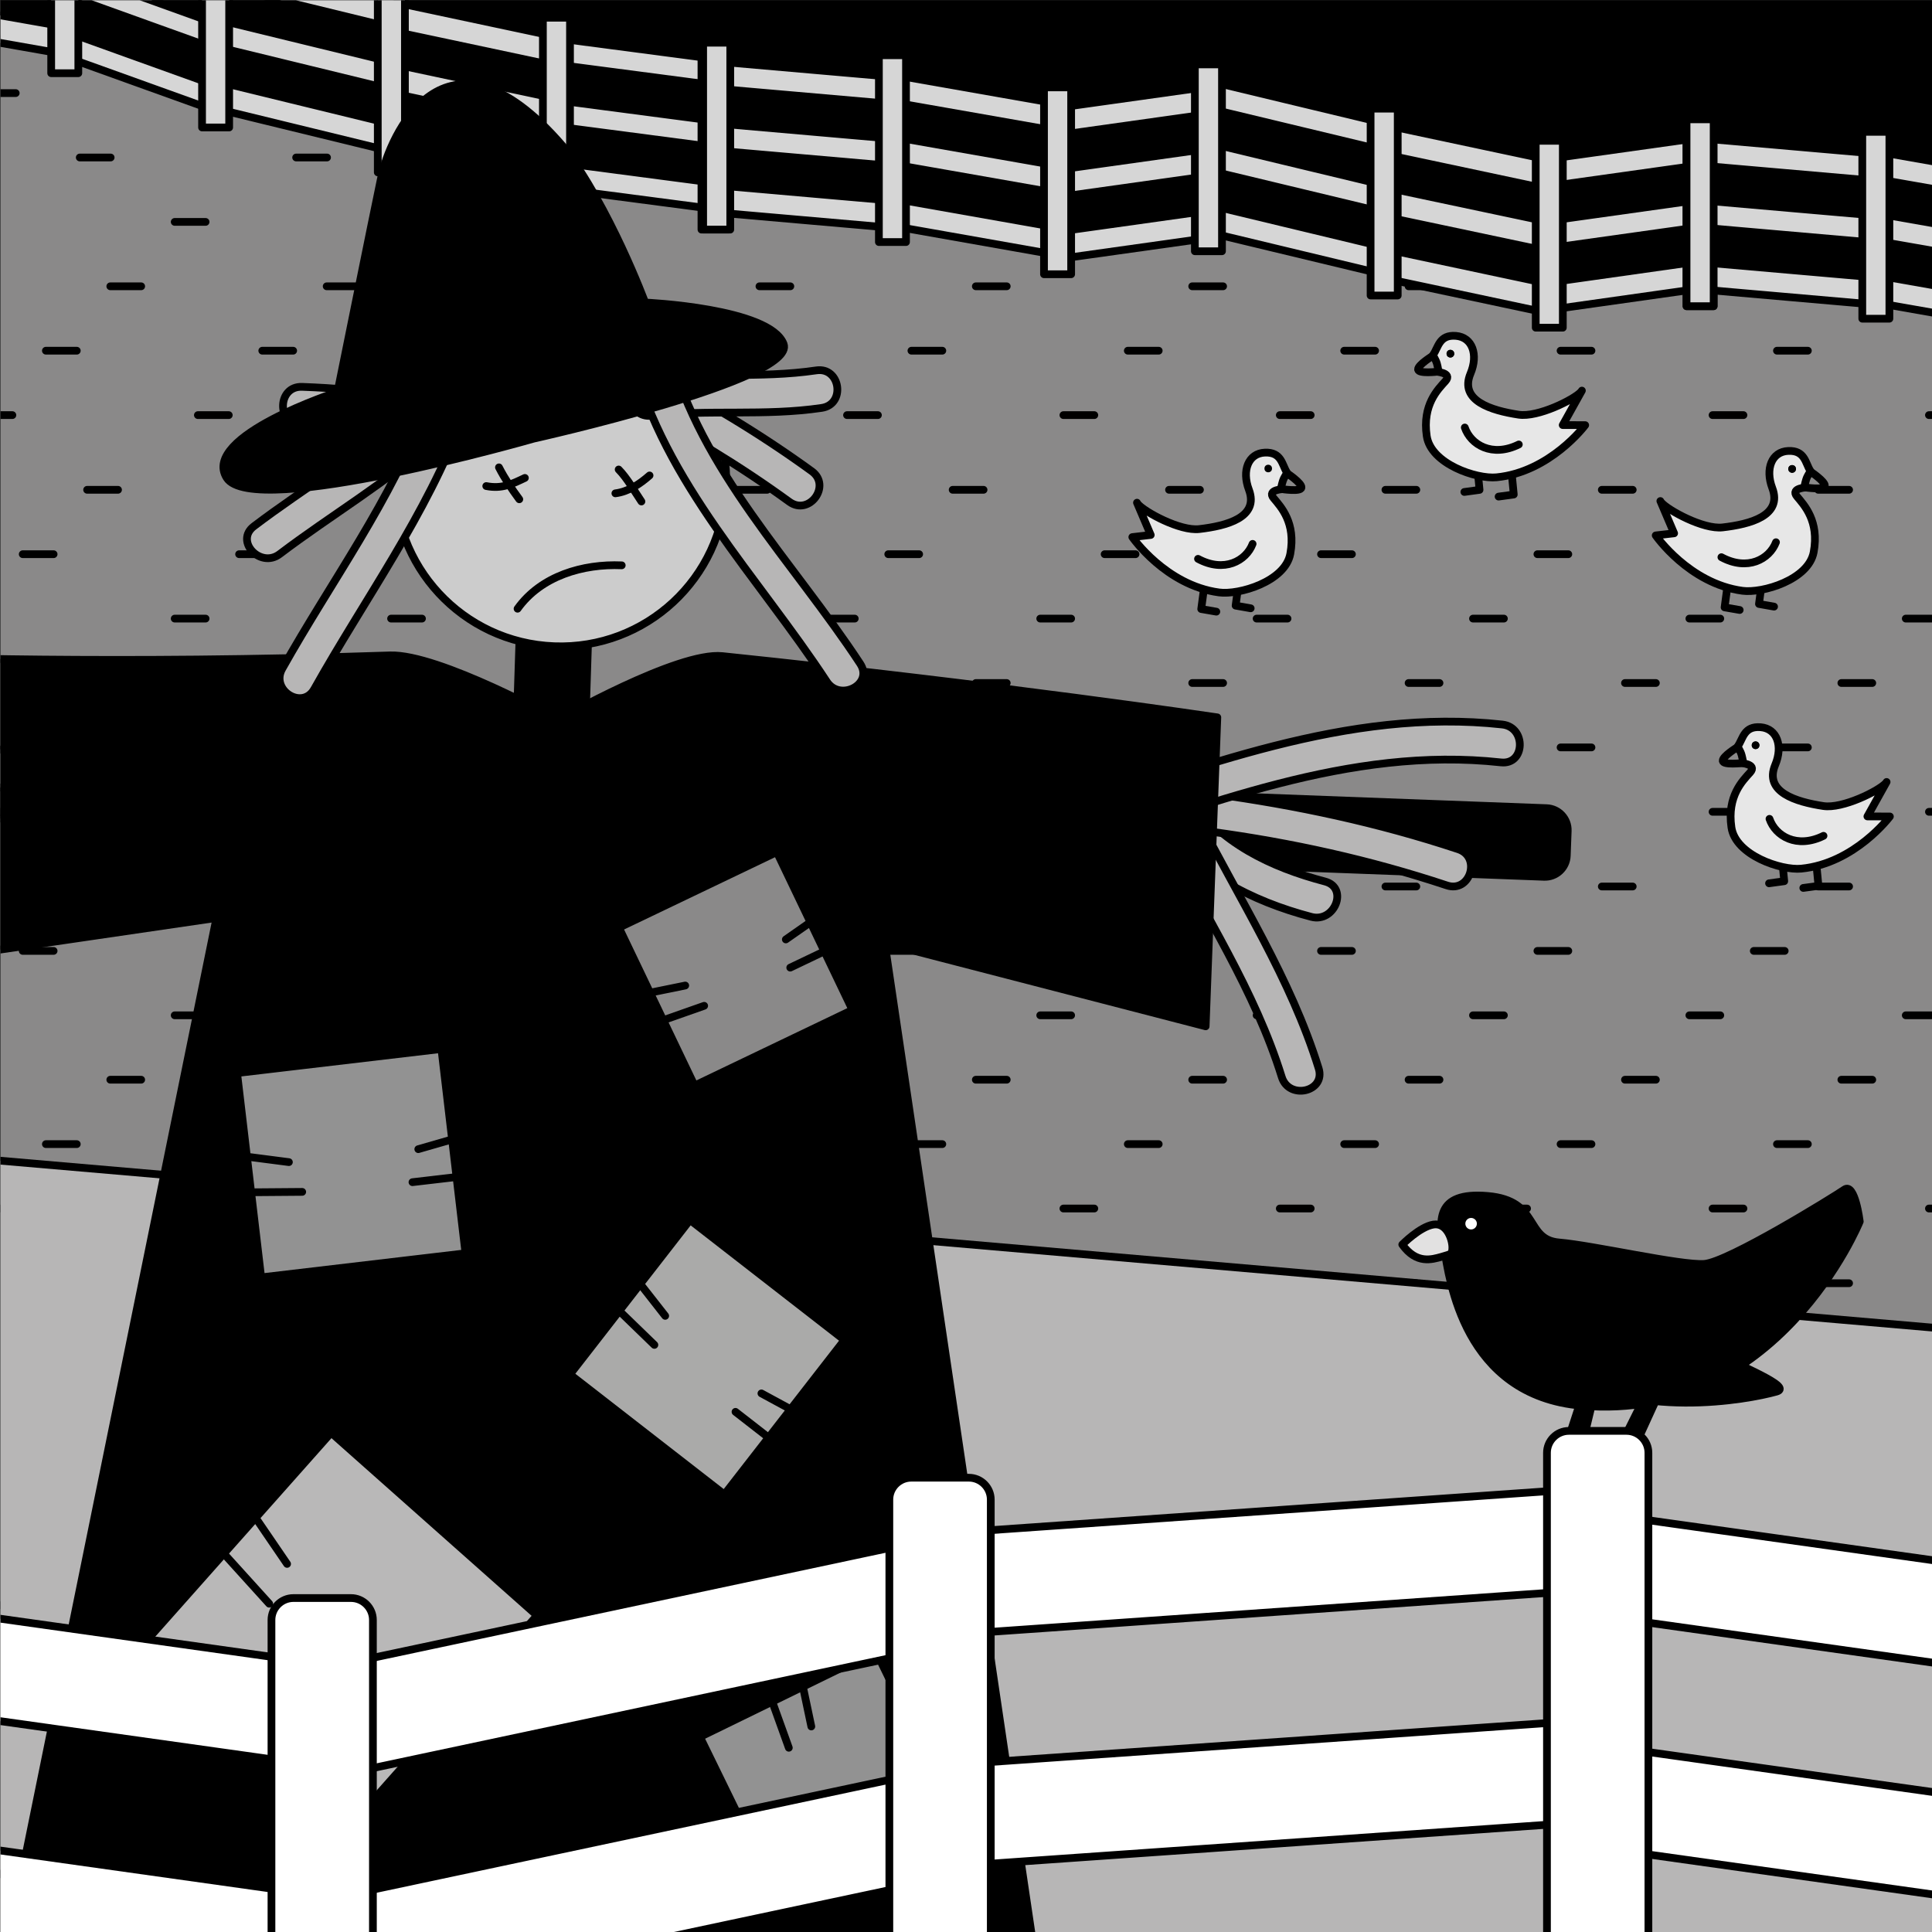 <?xml version="1.0" encoding="utf-8"?>
<!-- Generator: Adobe Illustrator 16.0.0, SVG Export Plug-In . SVG Version: 6.00 Build 0)  -->
<!DOCTYPE svg PUBLIC "-//W3C//DTD SVG 1.1//EN" "http://www.w3.org/Graphics/SVG/1.1/DTD/svg11.dtd">
<svg version="1.1" xmlns="http://www.w3.org/2000/svg" xmlns:xlink="http://www.w3.org/1999/xlink" x="0px" y="0px" width="250px"
	 height="250px" viewBox="0 0 250 250" enable-background="new 0 0 250 250" xml:space="preserve">
<rect x="0" y="0" width="250" height="250" fill="#333333" stroke="none"/>
<g id="BG">
</g>
<g id="Layer_1">
	<g>
		<defs>
			<rect id="SVGID_1_" x="-1200" y="-300" width="250" height="250"/>
		</defs>
		<clipPath id="SVGID_2_">
			<use xlink:href="#SVGID_1_"  overflow="visible"/>
		</clipPath>
	</g>
	<g>
		<defs>
			<rect id="SVGID_5_" y="-300" width="250" height="250"/>
		</defs>
		<clipPath id="SVGID_4_">
			<use xlink:href="#SVGID_5_"  overflow="visible"/>
		</clipPath>
		
			<path clip-path="url(#SVGID_4_)" fill="#E9E9E9" stroke="#000000" stroke-linecap="round" stroke-linejoin="round" stroke-miterlimit="10" d="
			M67.012-61.178c5.686-3.477,5.66-1.836,11.096,0.125c5.439,1.961,11.891,0.979,17.576,1.23c8.742,0.389,17.836-2.141,26.369-4.025
			c6.525-1.441,12.91-4.768,19.682-5.971c8.646-1.535,31.77,5.996,40.652,5.996c18.975,0,26.533-8.414,45.457-5
			c8.662,1.563,17.012-0.791,25.01,2.59c3.953,1.67,16.098-5.484,20.033-3.793c6.781,2.914,3.074,15.074,10.182,15.762
			c3.998,0.387,19.727-0.785,22.156,2.424c0.834,1.1,0.084,4.096,0.039,5.379c-0.26,7.348-1.117,14.727-1.674,22.059
			c-1.439,18.955-2.879,37.912-4.318,56.867c-0.207,2.738-0.414,5.477-0.623,8.213"/>
	</g>
	<g>
		<defs>
			<rect id="SVGID_17_" x="-300" width="250" height="250"/>
		</defs>
		<clipPath id="SVGID_6_">
			<use xlink:href="#SVGID_17_"  overflow="visible"/>
		</clipPath>
		<g clip-path="url(#SVGID_6_)">
			<path fill="#929292" stroke="#000000" stroke-linecap="round" stroke-linejoin="round" stroke-miterlimit="10" d="M4.66,47.148
				c-30.763,0-30.763-7.67-61.523-7.67c-30.762,0-30.762,7.67-61.521,7.67c-30.762,0-30.762-7.67-61.523-7.67
				c-30.758,0-30.758,7.67-61.52,7.67c-30.758,0-30.758-7.67-61.518-7.67c-30.755,0-30.755,7.67-61.51,7.67
				c-26.464,0-30.174-5.674-50.28-7.26v227.848H9.803V47.07C8.186,47.12,6.48,47.148,4.66,47.148z"/>
		</g>
		<g clip-path="url(#SVGID_6_)">
			<path fill="#929292" stroke="#000000" stroke-linecap="round" stroke-linejoin="round" stroke-miterlimit="10" d="
				M-409.594,60.148c30.763,0,30.763-7.67,61.523-7.67c30.762,0,30.762,7.67,61.521,7.67c30.762,0,30.762-7.67,61.523-7.67
				c30.758,0,30.758,7.67,61.52,7.67c30.758,0,30.758-7.67,61.518-7.67c30.755,0,30.755,7.67,61.51,7.67
				c26.464,0,30.174-5.674,50.28-7.26v227.848h-424.538V60.07C-413.119,60.12-411.414,60.148-409.594,60.148z"/>
		</g>
		<g opacity="0.15" clip-path="url(#SVGID_6_)">
			<path fill="#CECECE" d="M4.66,46.482c-30.763,0-30.763-7.671-61.523-7.671c-30.762,0-30.762,7.671-61.521,7.671
				c-30.762,0-30.762-7.671-61.523-7.671c-30.758,0-30.758,7.671-61.52,7.671c-30.758,0-30.758-7.671-61.518-7.671
				c-30.755,0-30.755,7.671-61.51,7.671c-26.464,0-30.174-5.676-50.28-7.26v227.846H9.803V46.402
				C8.186,46.453,6.48,46.482,4.66,46.482z"/>
		</g>
	</g>
	<g id="Layer_1_2_">
		<g>
			<g>
				<defs>
					<rect id="SVGID_25_" x="0.063" y="0.031" width="250" height="250"/>
				</defs>
				<clipPath id="SVGID_8_">
					<use xlink:href="#SVGID_25_"  overflow="visible"/>
				</clipPath>
				
					<rect x="-30.396" y="-34.238" clip-path="url(#SVGID_8_)" stroke="#000000" stroke-linecap="round" stroke-linejoin="round" stroke-miterlimit="10" width="333.551" height="286.208"/>
			</g>
			<g>
				<defs>
					<rect id="SVGID_27_" x="0.063" y="0.031" width="250" height="250"/>
				</defs>
				<clipPath id="SVGID_10_">
					<use xlink:href="#SVGID_27_"  overflow="visible"/>
				</clipPath>
				
					<path clip-path="url(#SVGID_10_)" fill="#8A8989" stroke="#000000" stroke-linecap="round" stroke-linejoin="round" stroke-miterlimit="10" d="
					M318.516,129.759c-1.097-7.479-0.824-13.386-3.396-20.681c-4.296-12.188-8.958-24.506-16.024-35.4
					c-3.205-4.942-8.303-8.345-11.496-12.653c-0.302-0.408-0.559-0.833-0.779-1.27c-1.924-3.797-1.161-8.572-3.816-11.992
					c-2.418-3.115-8.263-3.564-11.77-3.984c-5.727-0.686-10.547-3.99-16.08-5.225c-3.941-0.879-7.055-0.025-10.91-0.276
					c-1.915-0.124-3.825-0.315-5.729-0.546c-4.916-0.596-9.795-1.457-14.695-2.162c-1.184-0.17-2.461-0.486-3.657-0.49
					c-0.933-0.003-1.862,0.076-2.813,0.039c-2.205-0.088-4.492-0.233-6.654,0.309c-0.697,0.175-1.338,0.444-2.051,0.613
					c-0.725,0.17-1.5,0.088-2.199,0.257c-0.592,0.144-1.252,0.405-1.854,0.608c-4.298,1.46-9.414,2.171-13.926,0.705
					c-2.471-0.802-3.854-2.336-6.447-2.682c-4.419-0.589-8.367-1.725-12.414-2.983c-4.51-1.401-9.367-1.163-13.863-2.545
					c-4.084-1.256-7.61,1.013-11.496,1.784c-2.95,0.586-6.305,0.514-9.311,0.25c-7.427-0.652-14.459-3.557-21.871-4.307
					c-6.287-0.637-12.563-0.569-18.867-0.705c-4.549-0.098-8.633-1.799-13.039-2.849c-5.113-1.219-10.6-0.907-15.783-1.155
					c-6.471-0.31-12.168-3.394-18.401-4.598c-5.798-1.119-11.981-1.757-17.368-3.904c-5.961-2.376-12.313-3.837-18.186-6.423
					C8.093,5.063,3.855,5.223-2.104,4.963c-3.965-0.173-7.027-0.619-9.934,2.626c-2.541,2.839-1.566,4.271-1.167,7.548
					c0.558,4.56,0.861,13.62-1.83,17.506c-2.271,3.279-6.796,0.615-10.17,0.153c-6.144-0.84-17.466-0.81-18.507,7.418
					c-0.02,0.154-0.037,0.311-0.053,0.469c-0.428,4.549,1.123,11.188,1.123,16.002c0,15.051,0,30.103,0,45.155
					c0,38.273,0,76.549,0,114.822c0,14.931,0,29.861,0,44.793h363.275C320.637,217.984,324.736,172.174,318.516,129.759z"/>
			</g>
			<g>
				<defs>
					<rect id="SVGID_29_" x="0.063" y="0.031" width="250" height="250"/>
				</defs>
				<clipPath id="SVGID_12_">
					<use xlink:href="#SVGID_29_"  overflow="visible"/>
				</clipPath>
				<g clip-path="url(#SVGID_12_)">
					<g>
						<path fill="none" stroke="#000000" stroke-linecap="round" stroke-linejoin="round" d="M177.825,216.01
							c-1.978-0.336-3.951-0.672-5.919-1.009"/>
						<path fill="none" stroke="#000000" stroke-linecap="round" stroke-linejoin="round" stroke-dasharray="11.884,11.884" d="
							M160.195,212.977c-54.413-9.488-103.545-19.201-134.268-25.479"/>
						<path fill="none" stroke="#000000" stroke-linecap="round" stroke-linejoin="round" d="M20.115,186.305
							c-2.063-0.425-4.022-0.828-5.874-1.213"/>
					</g>
				</g>
			</g>
			<g>
				<defs>
					<rect id="SVGID_31_" x="0.063" y="0.031" width="250" height="250"/>
				</defs>
				<clipPath id="SVGID_14_">
					<use xlink:href="#SVGID_31_"  overflow="visible"/>
				</clipPath>
				<g clip-path="url(#SVGID_14_)">
					<g>
						<path fill="none" stroke="#000000" stroke-linecap="round" stroke-linejoin="round" d="M177.825,226.38
							c-1.978-0.336-3.951-0.672-5.919-1.009"/>
						<path fill="none" stroke="#000000" stroke-linecap="round" stroke-linejoin="round" stroke-dasharray="11.884,11.884" d="
							M160.195,223.348c-54.413-9.49-103.545-19.203-134.268-25.48"/>
						<path fill="none" stroke="#000000" stroke-linecap="round" stroke-linejoin="round" d="M20.115,196.675
							c-2.063-0.425-4.022-0.829-5.874-1.213"/>
					</g>
				</g>
			</g>
			<g>
				<defs>
					<rect id="SVGID_33_" x="0.063" y="0.031" width="250" height="250"/>
				</defs>
				<clipPath id="SVGID_16_">
					<use xlink:href="#SVGID_33_"  overflow="visible"/>
				</clipPath>
				<g clip-path="url(#SVGID_16_)">
					<g>
						
							<line fill="none" stroke="#000000" stroke-linecap="round" stroke-linejoin="round" stroke-miterlimit="10" stroke-dasharray="4,24" x1="-1.964" y1="12.046" x2="60.652" y2="12.046"/>
					</g>
					<g>
						
							<line fill="none" stroke="#000000" stroke-linecap="round" stroke-linejoin="round" stroke-miterlimit="10" stroke-dasharray="4,24" x1="10.32" y1="20.38" x2="72.938" y2="20.38"/>
					</g>
					<g>
						
							<line fill="none" stroke="#000000" stroke-linecap="round" stroke-linejoin="round" stroke-miterlimit="10" stroke-dasharray="4,24" x1="-5.395" y1="28.714" x2="57.225" y2="28.714"/>
					</g>
					<g>
						
							<line fill="none" stroke="#000000" stroke-linecap="round" stroke-linejoin="round" stroke-miterlimit="10" stroke-dasharray="4,24" x1="-13.729" y1="37.047" x2="290.624" y2="37.047"/>
					</g>
					<g>
						
							<line fill="none" stroke="#000000" stroke-linecap="round" stroke-linejoin="round" stroke-miterlimit="10" stroke-dasharray="4,24" x1="-22.063" y1="45.381" x2="282.29" y2="45.381"/>
					</g>
					<g>
						
							<line fill="none" stroke="#000000" stroke-linecap="round" stroke-linejoin="round" stroke-miterlimit="10" stroke-dasharray="4,24" x1="-30.396" y1="53.715" x2="273.956" y2="53.715"/>
					</g>
					<g>
						
							<line fill="none" stroke="#000000" stroke-linecap="round" stroke-linejoin="round" stroke-miterlimit="10" stroke-dasharray="4,24" x1="11.273" y1="63.38" x2="315.626" y2="63.38"/>
					</g>
					<g>
						
							<line fill="none" stroke="#000000" stroke-linecap="round" stroke-linejoin="round" stroke-miterlimit="10" stroke-dasharray="4,24" x1="2.939" y1="71.713" x2="307.292" y2="71.713"/>
					</g>
					<g>
						
							<line fill="none" stroke="#000000" stroke-linecap="round" stroke-linejoin="round" stroke-miterlimit="10" stroke-dasharray="4,24" x1="-5.395" y1="80.047" x2="298.958" y2="80.047"/>
					</g>
					<g>
						
							<line fill="none" stroke="#000000" stroke-linecap="round" stroke-linejoin="round" stroke-miterlimit="10" stroke-dasharray="4,24" x1="-13.729" y1="88.381" x2="290.624" y2="88.381"/>
					</g>
					<g>
						
							<line fill="none" stroke="#000000" stroke-linecap="round" stroke-linejoin="round" stroke-miterlimit="10" stroke-dasharray="4,24" x1="-22.063" y1="96.715" x2="282.29" y2="96.715"/>
					</g>
					<g>
						
							<line fill="none" stroke="#000000" stroke-linecap="round" stroke-linejoin="round" stroke-miterlimit="10" stroke-dasharray="4,24" x1="-30.396" y1="105.049" x2="273.956" y2="105.049"/>
					</g>
					<g>
						
							<line fill="none" stroke="#000000" stroke-linecap="round" stroke-linejoin="round" stroke-miterlimit="10" stroke-dasharray="4,24" x1="11.273" y1="114.713" x2="315.626" y2="114.713"/>
					</g>
					<g>
						
							<line fill="none" stroke="#000000" stroke-linecap="round" stroke-linejoin="round" stroke-miterlimit="10" stroke-dasharray="4,24" x1="2.939" y1="123.047" x2="307.292" y2="123.047"/>
					</g>
					<g>
						
							<line fill="none" stroke="#000000" stroke-linecap="round" stroke-linejoin="round" stroke-miterlimit="10" stroke-dasharray="4,24" x1="-5.395" y1="131.381" x2="298.958" y2="131.381"/>
					</g>
					<g>
						
							<line fill="none" stroke="#000000" stroke-linecap="round" stroke-linejoin="round" stroke-miterlimit="10" stroke-dasharray="4,24" x1="-13.729" y1="139.715" x2="290.624" y2="139.715"/>
					</g>
					<g>
						
							<line fill="none" stroke="#000000" stroke-linecap="round" stroke-linejoin="round" stroke-miterlimit="10" stroke-dasharray="4,24" x1="-22.063" y1="148.049" x2="282.29" y2="148.049"/>
					</g>
					<g>
						
							<line fill="none" stroke="#000000" stroke-linecap="round" stroke-linejoin="round" stroke-miterlimit="10" stroke-dasharray="4,24" x1="-30.396" y1="156.383" x2="273.956" y2="156.383"/>
					</g>
					<g>
						
							<line fill="none" stroke="#000000" stroke-linecap="round" stroke-linejoin="round" stroke-miterlimit="10" stroke-dasharray="4,24" x1="11.273" y1="166.047" x2="315.626" y2="166.047"/>
					</g>
					<g>
						
							<line fill="none" stroke="#000000" stroke-linecap="round" stroke-linejoin="round" stroke-miterlimit="10" stroke-dasharray="4,24" x1="2.939" y1="174.381" x2="307.292" y2="174.381"/>
					</g>
					<g>
						
							<line fill="none" stroke="#000000" stroke-linecap="round" stroke-linejoin="round" stroke-miterlimit="10" stroke-dasharray="4,24" x1="-5.395" y1="182.715" x2="298.958" y2="182.715"/>
					</g>
					<g>
						
							<line fill="none" stroke="#000000" stroke-linecap="round" stroke-linejoin="round" stroke-miterlimit="10" stroke-dasharray="4,24" x1="-13.729" y1="191.049" x2="290.624" y2="191.049"/>
					</g>
					<g>
						
							<line fill="none" stroke="#000000" stroke-linecap="round" stroke-linejoin="round" stroke-miterlimit="10" stroke-dasharray="4,24" x1="-22.063" y1="199.383" x2="282.29" y2="199.383"/>
					</g>
					<g>
						
							<line fill="none" stroke="#000000" stroke-linecap="round" stroke-linejoin="round" stroke-miterlimit="10" stroke-dasharray="4,24" x1="-30.396" y1="207.717" x2="273.956" y2="207.717"/>
					</g>
				</g>
			</g>
			<g>
				<defs>
					<rect id="SVGID_35_" x="0.063" y="0.031" width="250" height="250"/>
				</defs>
				<clipPath id="SVGID_18_">
					<use xlink:href="#SVGID_35_"  overflow="visible"/>
				</clipPath>
				
					<polygon clip-path="url(#SVGID_18_)" fill="#B7B6B6" stroke="#000000" stroke-linecap="round" stroke-linejoin="round" stroke-miterlimit="10" points="
					289.373,175.188 289.797,295.162 -38.327,295.162 -38.327,187.088 -36.368,147.049 				"/>
			</g>
			<g>
				<defs>
					<rect id="SVGID_37_" x="0.063" y="0.031" width="250" height="250"/>
				</defs>
				<clipPath id="SVGID_20_">
					<use xlink:href="#SVGID_37_"  overflow="visible"/>
				</clipPath>
				
					<line clip-path="url(#SVGID_20_)" fill="none" stroke="#000000" stroke-linecap="round" stroke-linejoin="round" stroke-miterlimit="10" x1="-115.424" y1="202.044" x2="212.7" y2="316.924"/>
			</g>
			<g>
				<defs>
					<rect id="SVGID_39_" x="0.063" y="0.031" width="250" height="250"/>
				</defs>
				<clipPath id="SVGID_22_">
					<use xlink:href="#SVGID_39_"  overflow="visible"/>
				</clipPath>
				
					<line clip-path="url(#SVGID_22_)" fill="none" stroke="#000000" stroke-linecap="round" stroke-linejoin="round" stroke-miterlimit="10" x1="-123.316" y1="209.938" x2="204.809" y2="324.816"/>
			</g>
			<g>
				<defs>
					<rect id="SVGID_41_" x="0.063" y="0.031" width="250" height="250"/>
				</defs>
				<clipPath id="SVGID_24_">
					<use xlink:href="#SVGID_41_"  overflow="visible"/>
				</clipPath>
				
					<line clip-path="url(#SVGID_24_)" fill="none" stroke="#000000" stroke-linecap="round" stroke-linejoin="round" stroke-miterlimit="10" x1="-131.209" y1="217.829" x2="196.915" y2="332.709"/>
			</g>
			<g>
				<defs>
					<rect id="SVGID_43_" x="0.063" y="0.031" width="250" height="250"/>
				</defs>
				<clipPath id="SVGID_26_">
					<use xlink:href="#SVGID_43_"  overflow="visible"/>
				</clipPath>
				<g clip-path="url(#SVGID_26_)">
					<g>
						<polygon fill="#D6D6D6" stroke="#000000" stroke-linecap="round" stroke-linejoin="round" stroke-miterlimit="10" points="
							93.789,11.208 93.299,7.735 70.646,4.759 71.137,8.235 						"/>
						
							<rect x="59.096" y="-6.406" transform="matrix(0.208 -0.978 0.978 0.208 44.103 63.029)" fill="#D6D6D6" stroke="#000000" stroke-linecap="round" stroke-linejoin="round" stroke-miterlimit="10" width="3.729" height="21.391"/>
						<polygon fill="#D6D6D6" stroke="#000000" stroke-linecap="round" stroke-linejoin="round" stroke-miterlimit="10" points="
							50.777,3.593 51.021,0.093 26.902,-5.788 26.657,-2.29 						"/>
						<polygon fill="#D6D6D6" stroke="#000000" stroke-linecap="round" stroke-linejoin="round" stroke-miterlimit="10" points="
							93.789,19.224 93.299,15.751 70.646,12.778 71.137,16.252 						"/>
						
							<rect x="59.095" y="1.615" transform="matrix(0.208 -0.978 0.978 0.208 36.263 69.388)" fill="#D6D6D6" stroke="#000000" stroke-linecap="round" stroke-linejoin="round" stroke-miterlimit="10" width="3.735" height="21.391"/>
						<polygon fill="#D6D6D6" stroke="#000000" stroke-linecap="round" stroke-linejoin="round" stroke-miterlimit="10" points="
							50.777,11.608 51.021,8.109 26.902,2.228 26.657,5.726 						"/>
						<polygon fill="#D6D6D6" stroke="#000000" stroke-linecap="round" stroke-linejoin="round" stroke-miterlimit="10" points="
							28.669,6.61 28.182,3.136 8.188,-4.054 8.676,-0.58 						"/>
						<polygon fill="#D6D6D6" stroke="#000000" stroke-linecap="round" stroke-linejoin="round" stroke-miterlimit="10" points="
							93.789,27.238 93.299,23.769 70.646,20.794 71.137,24.267 						"/>
						
							<rect x="59.094" y="9.626" transform="matrix(0.208 -0.978 0.978 0.208 28.422 75.731)" fill="#D6D6D6" stroke="#000000" stroke-linecap="round" stroke-linejoin="round" stroke-miterlimit="10" width="3.729" height="21.391"/>
						<polygon fill="#D6D6D6" stroke="#000000" stroke-linecap="round" stroke-linejoin="round" stroke-miterlimit="10" points="
							50.777,19.625 51.021,16.126 26.902,10.243 26.657,13.744 						"/>
						<polygon fill="#D6D6D6" stroke="#000000" stroke-linecap="round" stroke-linejoin="round" stroke-miterlimit="10" points="
							28.669,14.625 28.182,11.153 8.188,3.962 8.676,7.435 						"/>
						
							<rect x="-4.218" y="-7.921" transform="matrix(0.173 -0.985 0.985 0.173 -5.317 0.326)" fill="#D6D6D6" stroke="#000000" stroke-linecap="round" stroke-linejoin="round" stroke-miterlimit="10" width="3.507" height="22.502"/>
						<g>
							<g>
								<g>
									<rect x="90.768" y="5.532" fill="#D6D6D6" width="3.504" height="24.177"/>
									
										<rect x="90.768" y="5.532" fill="none" stroke="#000000" stroke-linecap="round" stroke-linejoin="round" stroke-miterlimit="10" width="3.504" height="24.177"/>
								</g>
								<g>
									<rect x="70.251" y="2.291" fill="#D6D6D6" width="3.507" height="24.18"/>
									
										<rect x="70.251" y="2.291" fill="none" stroke="#000000" stroke-linecap="round" stroke-linejoin="round" stroke-miterlimit="10" width="3.507" height="24.18"/>
								</g>
								<g>
									<rect x="26.146" y="-7.684" fill="#D6D6D6" width="3.508" height="24.179"/>
									
										<rect x="26.146" y="-7.684" fill="none" stroke="#000000" stroke-linecap="round" stroke-linejoin="round" stroke-miterlimit="10" width="3.508" height="24.179"/>
								</g>
								<g>
									<rect x="48.885" y="-1.868" fill="#D6D6D6" width="3.512" height="24.175"/>
									
										<rect x="48.885" y="-1.868" fill="none" stroke="#000000" stroke-linecap="round" stroke-linejoin="round" stroke-miterlimit="10" width="3.512" height="24.175"/>
								</g>
								<g>
									<rect x="6.624" y="-14.709" fill="#D6D6D6" width="3.511" height="24.181"/>
									
										<rect x="6.624" y="-14.709" fill="none" stroke="#000000" stroke-linecap="round" stroke-linejoin="round" stroke-miterlimit="10" width="3.511" height="24.181"/>
								</g>
							</g>
						</g>
					</g>
					<g>
						
							<rect x="208.433" y="9.969" transform="matrix(-0.139 -0.99 0.99 -0.139 218.754 231.951)" fill="#D6D6D6" stroke="#000000" stroke-linecap="round" stroke-linejoin="round" stroke-miterlimit="10" width="3.507" height="21.865"/>
						
							<rect x="187.574" y="9.526" transform="matrix(0.208 -0.978 0.978 0.208 130.303 201.327)" fill="#D6D6D6" stroke="#000000" stroke-linecap="round" stroke-linejoin="round" stroke-miterlimit="10" width="3.728" height="21.392"/>
						<polygon fill="#D6D6D6" stroke="#000000" stroke-linecap="round" stroke-linejoin="round" stroke-miterlimit="10" points="
							179.249,19.522 179.492,16.022 155.372,10.228 155.128,13.726 						"/>
						
							<rect x="145.146" y="4.181" transform="matrix(-0.139 -0.99 0.99 -0.139 153.162 161.736)" fill="#D6D6D6" stroke="#000000" stroke-linecap="round" stroke-linejoin="round" stroke-miterlimit="10" width="3.509" height="20.191"/>
						
							<rect x="124.256" y="2.059" transform="matrix(0.173 -0.985 0.985 0.173 91.035 135.096)" fill="#D6D6D6" stroke="#000000" stroke-linecap="round" stroke-linejoin="round" stroke-miterlimit="10" width="3.506" height="22.499"/>
						
							<rect x="102.363" y="-1.401" transform="matrix(0.087 -0.996 0.996 0.087 84.391 113.477)" fill="#D6D6D6" stroke="#000000" stroke-linecap="round" stroke-linejoin="round" stroke-miterlimit="10" width="3.506" height="24.179"/>
						
							<rect x="208.433" y="17.986" transform="matrix(-0.139 -0.99 0.99 -0.139 210.815 241.083)" fill="#D6D6D6" stroke="#000000" stroke-linecap="round" stroke-linejoin="round" stroke-miterlimit="10" width="3.507" height="21.865"/>
						
							<rect x="187.567" y="17.55" transform="matrix(0.207 -0.978 0.978 0.207 122.514 207.703)" fill="#D6D6D6" stroke="#000000" stroke-linecap="round" stroke-linejoin="round" stroke-miterlimit="10" width="3.734" height="21.392"/>
						<polygon fill="#D6D6D6" stroke="#000000" stroke-linecap="round" stroke-linejoin="round" stroke-miterlimit="10" points="
							179.249,27.538 179.492,24.04 155.372,18.244 155.128,21.741 						"/>
						
							<rect x="145.146" y="12.198" transform="matrix(-0.139 -0.99 0.99 -0.139 145.263 170.868)" fill="#D6D6D6" stroke="#000000" stroke-linecap="round" stroke-linejoin="round" stroke-miterlimit="10" width="3.509" height="20.192"/>
						
							<rect x="124.247" y="10.083" transform="matrix(0.173 -0.985 0.985 0.173 83.146 141.728)" fill="#D6D6D6" stroke="#000000" stroke-linecap="round" stroke-linejoin="round" stroke-miterlimit="10" width="3.509" height="22.501"/>
						
							<rect x="102.361" y="6.616" transform="matrix(0.087 -0.996 0.996 0.087 76.386 120.789)" fill="#D6D6D6" stroke="#000000" stroke-linecap="round" stroke-linejoin="round" stroke-miterlimit="10" width="3.51" height="24.178"/>
						
							<rect x="208.438" y="26.005" transform="matrix(-0.14 -0.99 0.99 -0.14 202.955 250.226)" fill="#D6D6D6" stroke="#000000" stroke-linecap="round" stroke-linejoin="round" stroke-miterlimit="10" width="3.505" height="21.865"/>
						
							<rect x="187.564" y="25.557" transform="matrix(0.208 -0.978 0.978 0.208 114.629 214.024)" fill="#D6D6D6" stroke="#000000" stroke-linecap="round" stroke-linejoin="round" stroke-miterlimit="10" width="3.729" height="21.391"/>
						<polygon fill="#D6D6D6" stroke="#000000" stroke-linecap="round" stroke-linejoin="round" stroke-miterlimit="10" points="
							179.249,35.556 179.492,32.056 155.372,26.259 155.128,29.761 						"/>
						
							<rect x="145.151" y="20.216" transform="matrix(-0.139 -0.99 0.99 -0.139 137.299 180.003)" fill="#D6D6D6" stroke="#000000" stroke-linecap="round" stroke-linejoin="round" stroke-miterlimit="10" width="3.507" height="20.19"/>
						
							<rect x="124.25" y="18.091" transform="matrix(0.174 -0.985 0.985 0.174 75.215 148.328)" fill="#D6D6D6" stroke="#000000" stroke-linecap="round" stroke-linejoin="round" stroke-miterlimit="10" width="3.507" height="22.498"/>
						
							<rect x="102.363" y="14.632" transform="matrix(0.087 -0.996 0.996 0.087 68.391 128.102)" fill="#D6D6D6" stroke="#000000" stroke-linecap="round" stroke-linejoin="round" stroke-miterlimit="10" width="3.506" height="24.178"/>
						<g>
							<g>
								<g>
									<rect x="218.238" y="15.446" fill="#D6D6D6" width="3.503" height="24.178"/>
									
										<rect x="218.238" y="15.446" fill="none" stroke="#000000" stroke-linecap="round" stroke-linejoin="round" stroke-miterlimit="10" width="3.503" height="24.178"/>
								</g>
								<g>
									<rect x="198.723" y="18.222" fill="#D6D6D6" width="3.506" height="24.18"/>
									
										<rect x="198.723" y="18.222" fill="none" stroke="#000000" stroke-linecap="round" stroke-linejoin="round" stroke-miterlimit="10" width="3.506" height="24.18"/>
								</g>
								<g>
									<rect x="154.615" y="8.333" fill="#D6D6D6" width="3.509" height="24.178"/>
									
										<rect x="154.615" y="8.333" fill="none" stroke="#000000" stroke-linecap="round" stroke-linejoin="round" stroke-miterlimit="10" width="3.509" height="24.178"/>
								</g>
								<g>
									<rect x="177.355" y="14.062" fill="#D6D6D6" width="3.511" height="24.176"/>
									
										<rect x="177.355" y="14.062" fill="none" stroke="#000000" stroke-linecap="round" stroke-linejoin="round" stroke-miterlimit="10" width="3.511" height="24.176"/>
								</g>
								<g>
									<rect x="135.094" y="11.307" fill="#D6D6D6" width="3.512" height="24.181"/>
									
										<rect x="135.094" y="11.307" fill="none" stroke="#000000" stroke-linecap="round" stroke-linejoin="round" stroke-miterlimit="10" width="3.512" height="24.181"/>
								</g>
								<g>
									<rect x="90.988" y="5.527" fill="#D6D6D6" width="3.507" height="24.181"/>
									
										<rect x="90.988" y="5.527" fill="none" stroke="#000000" stroke-linecap="round" stroke-linejoin="round" stroke-miterlimit="10" width="3.507" height="24.181"/>
								</g>
								<g>
									<rect x="113.729" y="7.147" fill="#D6D6D6" width="3.508" height="24.176"/>
									
										<rect x="113.729" y="7.147" fill="none" stroke="#000000" stroke-linecap="round" stroke-linejoin="round" stroke-miterlimit="10" width="3.508" height="24.176"/>
								</g>
							</g>
						</g>
					</g>
					<g>
						
							<rect x="251.515" y="11.983" transform="matrix(0.173 -0.985 0.985 0.173 186.575 268.665)" fill="#D6D6D6" stroke="#000000" stroke-linecap="round" stroke-linejoin="round" stroke-miterlimit="10" width="3.506" height="22.501"/>
						
							<rect x="229.622" y="8.522" transform="matrix(0.087 -0.996 0.996 0.087 190.617 249.299)" fill="#D6D6D6" stroke="#000000" stroke-linecap="round" stroke-linejoin="round" stroke-miterlimit="10" width="3.508" height="24.178"/>
						
							<rect x="251.502" y="19.991" transform="matrix(0.173 -0.985 0.985 0.173 178.648 275.267)" fill="#D6D6D6" stroke="#000000" stroke-linecap="round" stroke-linejoin="round" stroke-miterlimit="10" width="3.509" height="22.5"/>
						
							<rect x="229.605" y="16.535" transform="matrix(0.087 -0.996 0.996 0.087 182.632 256.599)" fill="#D6D6D6" stroke="#000000" stroke-linecap="round" stroke-linejoin="round" stroke-miterlimit="10" width="3.51" height="24.179"/>
						
							<rect x="251.515" y="28.017" transform="matrix(0.173 -0.985 0.985 0.173 170.716 281.902)" fill="#D6D6D6" stroke="#000000" stroke-linecap="round" stroke-linejoin="round" stroke-miterlimit="10" width="3.506" height="22.5"/>
						
							<rect x="229.605" y="24.552" transform="matrix(0.087 -0.996 0.996 0.087 174.623 263.908)" fill="#D6D6D6" stroke="#000000" stroke-linecap="round" stroke-linejoin="round" stroke-miterlimit="10" width="3.506" height="24.179"/>
						<g>
							<g>
								<g>
									<rect x="218.238" y="15.441" fill="#D6D6D6" width="3.509" height="24.181"/>
									
										<rect x="218.238" y="15.441" fill="none" stroke="#000000" stroke-linecap="round" stroke-linejoin="round" stroke-miterlimit="10" width="3.509" height="24.181"/>
								</g>
								<g>
									<rect x="240.979" y="17.062" fill="#D6D6D6" width="3.508" height="24.177"/>
									
										<rect x="240.979" y="17.062" fill="none" stroke="#000000" stroke-linecap="round" stroke-linejoin="round" stroke-miterlimit="10" width="3.508" height="24.177"/>
								</g>
							</g>
						</g>
					</g>
				</g>
			</g>
			<g>
				<defs>
					<rect id="SVGID_45_" x="0.063" y="0.031" width="250" height="250"/>
				</defs>
				<clipPath id="SVGID_28_">
					<use xlink:href="#SVGID_45_"  overflow="visible"/>
				</clipPath>
				<g clip-path="url(#SVGID_28_)">
					<g>
						<path d="M61.918,336.865c-1.559-0.059-2.792-1.381-2.742-2.939l8.02-250.488c0.05-1.559,1.365-2.785,2.924-2.727l3.212,0.12
							c1.56,0.059,2.792,1.382,2.742,2.939l-8.019,250.492c-0.051,1.559-1.365,2.785-2.925,2.727L61.918,336.865z"/>
						<path fill="none" stroke="#000000" stroke-linecap="round" stroke-linejoin="round" stroke-miterlimit="10" d="
							M61.918,336.865c-1.559-0.059-2.792-1.381-2.742-2.939l8.02-250.488c0.05-1.559,1.365-2.785,2.924-2.727l3.212,0.12
							c1.56,0.059,2.792,1.382,2.742,2.939l-8.019,250.492c-0.051,1.559-1.365,2.785-2.925,2.727L61.918,336.865z"/>
					</g>
					<g>
						<path d="M-51.143,97.931c0.059-1.559,1.381-2.785,2.938-2.727l248.34,9.373c1.56,0.059,2.785,1.381,2.728,2.939l-0.121,3.217
							c-0.059,1.559-1.381,2.785-2.939,2.726l-248.34-9.375c-1.559-0.06-2.785-1.382-2.727-2.94L-51.143,97.931z"/>
						<path fill="none" stroke="#000000" stroke-linecap="round" stroke-linejoin="round" stroke-miterlimit="10" d="
							M-51.143,97.931c0.059-1.559,1.381-2.785,2.938-2.727l248.34,9.373c1.56,0.059,2.785,1.381,2.728,2.939l-0.121,3.217
							c-0.059,1.559-1.381,2.785-2.939,2.726l-248.34-9.375c-1.559-0.06-2.785-1.382-2.727-2.94L-51.143,97.931z"/>
					</g>
					<path fill="#CCCCCC" stroke="#000000" stroke-linecap="round" stroke-linejoin="round" stroke-miterlimit="10" d="
						M93.96,62.993c-0.444,11.84-10.403,21.077-22.248,20.629c-11.839-0.447-21.075-10.405-20.628-22.246
						C51.531,49.533,61.49,40.3,73.333,40.745C85.175,41.192,94.41,51.152,93.96,62.993z"/>
					<path fill="none" stroke="#000000" stroke-linecap="round" stroke-linejoin="round" stroke-miterlimit="10" d="M67.197,64.607
						c-0.967-1.309-1.887-2.666-2.633-4.13"/>
					<path fill="none" stroke="#000000" stroke-linecap="round" stroke-linejoin="round" stroke-miterlimit="10" d="M79.629,63.837
						c1.696-0.219,3.17-1.212,4.424-2.314"/>
					<path fill="#B7B6B6" stroke="#000000" stroke-linecap="round" stroke-linejoin="round" stroke-miterlimit="10" d="
						M149.881,106.026c4.543,6.783,12.096,10.592,19.807,12.617c3.031,0.794,4.826-3.768,1.774-4.576
						c-6.985-1.832-13.663-4.995-17.791-11.153C151.914,100.289,148.137,103.419,149.881,106.026L149.881,106.026z"/>
					<path fill="#B7B6B6" stroke="#000000" stroke-linecap="round" stroke-linejoin="round" stroke-miterlimit="10" d="
						M150.604,107.97c5.287,10.41,11.765,20.176,15.258,31.402c0.93,2.998,5.716,1.905,4.772-1.124
						c-3.622-11.657-10.219-21.786-15.704-32.595C153.498,102.834,149.169,105.146,150.604,107.97L150.604,107.97z"/>
					<path fill="#B7B6B6" stroke="#000000" stroke-linecap="round" stroke-linejoin="round" stroke-miterlimit="10" d="
						M156.721,107.623c10.385,1.405,20.551,3.645,30.502,6.949c3.006,1.001,4.476-3.68,1.479-4.678
						c-10.366-3.44-20.983-5.708-31.798-7.176C153.771,102.292,153.616,107.199,156.721,107.623L156.721,107.623z"/>
					<path fill="#B7B6B6" stroke="#000000" stroke-linecap="round" stroke-linejoin="round" stroke-miterlimit="10" d="
						M10.559,97.273c-20.093-2.215-39.24,5.687-58.029,11.646c-2.995,0.946-1.897,5.73,1.123,4.771
						c18.354-5.818,37.084-13.68,56.722-11.515C13.521,102.521,13.682,97.618,10.559,97.273L10.559,97.273z"/>
					<path fill="#B7B6B6" stroke="#000000" stroke-linecap="round" stroke-linejoin="round" stroke-miterlimit="10" d="
						M194.404,93.753c-20.094-2.212-39.24,5.687-58.028,11.645c-2.993,0.947-1.897,5.732,1.122,4.773
						c18.357-5.819,37.086-13.682,56.721-11.517C197.365,99.003,197.529,94.098,194.404,93.753L194.404,93.753z"/>
					<path fill="#B7B6B6" stroke="#000000" stroke-linecap="round" stroke-linejoin="round" stroke-miterlimit="10" d="
						M37.868,252.424c1.756,12.999,1.815,25.98-0.558,38.904c-0.568,3.111,4.28,3.863,4.85,0.751
						c2.443-13.326,2.396-26.776,0.586-40.179C42.322,248.773,37.443,249.281,37.868,252.424L37.868,252.424z"/>
					<path fill="#B7B6B6" stroke="#000000" stroke-linecap="round" stroke-linejoin="round" stroke-miterlimit="10" d="
						M41.369,252.938c3.123,16.246,12.845,30.008,20.165,44.545c1.418,2.824,5.749,0.51,4.323-2.313
						c-7.121-14.151-16.674-27.547-19.711-43.354C45.55,248.709,40.773,249.837,41.369,252.938L41.369,252.938z"/>
					<path fill="#B7B6B6" stroke="#000000" stroke-linecap="round" stroke-linejoin="round" stroke-miterlimit="10" d="
						M53.05,53.156c-6.239,5.639-13.519,9.88-20.198,14.945c-2.52,1.912,0.838,5.491,3.334,3.599
						c6.685-5.068,13.959-9.306,20.201-14.947C58.732,54.63,55.396,51.036,53.05,53.156L53.05,53.156z"/>
					<path fill="#B7B6B6" stroke="#000000" stroke-linecap="round" stroke-linejoin="round" stroke-miterlimit="10" d="
						M81.884,52.565c7.082,3.606,13.835,7.7,20.265,12.372c2.563,1.858,5.463-2.098,2.898-3.957
						c-6.771-4.914-13.91-9.184-21.359-12.976C80.861,46.565,79.096,51.147,81.884,52.565L81.884,52.565z"/>
					<path fill="#B7B6B6" stroke="#000000" stroke-linecap="round" stroke-linejoin="round" stroke-miterlimit="10" d="
						M84.302,53.795c7.329-0.835,14.7,0.076,22.022-1.011c3.132-0.461,2.439-5.32-0.692-4.857
						c-7.313,1.083-14.69,0.176-22.021,1.011C80.46,49.297,81.168,54.151,84.302,53.795L84.302,53.795z"/>
					<path fill="#B7B6B6" stroke="#000000" stroke-linecap="round" stroke-linejoin="round" stroke-miterlimit="10" d="
						M51.462,51.595c-4.056-1.102-8.192-1.378-12.372-1.538c-3.166-0.12-3.349,4.78-0.188,4.903
						c3.744,0.141,7.443,0.325,11.08,1.313C53.029,57.099,54.514,52.422,51.462,51.595L51.462,51.595z"/>
					<g>
						<path stroke="#000000" stroke-linecap="round" stroke-linejoin="round" stroke-miterlimit="10" d="M114.479,122.046
							l41.531,10.759l1.512-39.979c0,0-27.744-4.149-64.059-7.925c-5.768-0.598-21.25,8.238-21.25,8.238s-15.447-8.544-21.75-8.331
							c-35.775,1.198-63.169,0.173-63.169,0.173l-1.506,39.981l42.224-6.18L1.533,248.842c0,0,17.654,17.512,65.607,19.32
							c47.948,1.811,66.877-14.32,66.877-14.32L114.479,122.046z"/>
					</g>
					<path fill="none" stroke="#000000" stroke-linecap="round" stroke-linejoin="round" stroke-miterlimit="10" d="M80.053,60.752
						c1.086,1.096,2.094,2.887,2.947,4.142"/>
					<path fill="none" stroke="#000000" stroke-linecap="round" stroke-linejoin="round" stroke-miterlimit="10" d="M62.921,62.897
						c2.021,0.397,3.312-0.254,5-1.053"/>
					<g>
						
							<rect x="26.446" y="192.729" transform="matrix(-0.748 -0.664 0.664 -0.748 -62.349 397.412)" fill="#B9B8B8" stroke="#000000" stroke-linecap="round" stroke-linejoin="round" stroke-miterlimit="10" width="35.622" height="35.622"/>
						
							<line fill="none" stroke="#000000" stroke-linecap="round" stroke-linejoin="round" stroke-miterlimit="10" x1="24.709" y1="196.339" x2="34.839" y2="207.52"/>
						
							<line fill="none" stroke="#000000" stroke-linecap="round" stroke-linejoin="round" stroke-miterlimit="10" x1="30.427" y1="192.521" x2="37.15" y2="202.37"/>
						
							<line fill="none" stroke="#000000" stroke-linecap="round" stroke-linejoin="round" stroke-miterlimit="10" x1="48.795" y1="220.646" x2="59.172" y2="229.861"/>
						
							<line fill="none" stroke="#000000" stroke-linecap="round" stroke-linejoin="round" stroke-miterlimit="10" x1="53.729" y1="217.596" x2="65.492" y2="225.007"/>
					</g>
					<g>
						
							<rect x="94.79" y="218.028" transform="matrix(-0.439 -0.899 0.899 -0.439 -52.715 428.434)" fill="#929292" stroke="#000000" stroke-linecap="round" stroke-linejoin="round" stroke-miterlimit="10" width="25.299" height="25.303"/>
						
							<line fill="none" stroke="#000000" stroke-linecap="round" stroke-linejoin="round" stroke-miterlimit="10" x1="98.449" y1="216.077" x2="102.074" y2="226.161"/>
						
							<line fill="none" stroke="#000000" stroke-linecap="round" stroke-linejoin="round" stroke-miterlimit="10" x1="103.236" y1="215.117" x2="104.984" y2="223.406"/>
						
							<line fill="none" stroke="#000000" stroke-linecap="round" stroke-linejoin="round" stroke-miterlimit="10" x1="107.688" y1="238.559" x2="112.007" y2="247.423"/>
						
							<line fill="none" stroke="#000000" stroke-linecap="round" stroke-linejoin="round" stroke-miterlimit="10" x1="111.75" y1="237.893" x2="117.469" y2="245.943"/>
					</g>
					<g>
						
							<rect x="78.826" y="163.078" transform="matrix(-0.79 -0.614 0.614 -0.79 55.879 370.616)" fill="#AAAAA9" stroke="#000000" stroke-linecap="round" stroke-linejoin="round" stroke-miterlimit="10" width="25.302" height="25.302"/>
						
							<line fill="none" stroke="#000000" stroke-linecap="round" stroke-linejoin="round" stroke-miterlimit="10" x1="76.979" y1="166.572" x2="84.677" y2="174.029"/>
						
							<line fill="none" stroke="#000000" stroke-linecap="round" stroke-linejoin="round" stroke-miterlimit="10" x1="80.855" y1="163.605" x2="86.077" y2="170.273"/>
						
							<line fill="none" stroke="#000000" stroke-linecap="round" stroke-linejoin="round" stroke-miterlimit="10" x1="95.173" y1="182.691" x2="102.955" y2="188.747"/>
						
							<line fill="none" stroke="#000000" stroke-linecap="round" stroke-linejoin="round" stroke-miterlimit="10" x1="98.527" y1="180.305" x2="107.209" y2="185.014"/>
					</g>
					<g>
						
							<rect x="32.164" y="137.168" transform="matrix(-0.993 0.117 -0.117 -0.993 108.223 294.621)" fill="#929292" stroke="#000000" stroke-linecap="round" stroke-linejoin="round" stroke-miterlimit="10" width="26.629" height="26.627"/>
						
							<line fill="none" stroke="#000000" stroke-linecap="round" stroke-linejoin="round" stroke-miterlimit="10" x1="27.83" y1="154.318" x2="39.107" y2="154.229"/>
						
							<line fill="none" stroke="#000000" stroke-linecap="round" stroke-linejoin="round" stroke-miterlimit="10" x1="28.545" y1="149.232" x2="37.385" y2="150.378"/>
						
							<line fill="none" stroke="#000000" stroke-linecap="round" stroke-linejoin="round" stroke-miterlimit="10" x1="53.372" y1="152.973" x2="63.68" y2="151.77"/>
						
							<line fill="none" stroke="#000000" stroke-linecap="round" stroke-linejoin="round" stroke-miterlimit="10" x1="54.125" y1="148.702" x2="64.109" y2="145.825"/>
					</g>
					<path fill="none" stroke="#000000" stroke-linecap="round" stroke-linejoin="round" stroke-miterlimit="10" d="M80.453,73.153
						c-5.008-0.211-10.438,1.362-13.482,5.616"/>
					<g>
						
							<rect x="83.884" y="114.052" transform="matrix(-0.902 0.432 -0.432 -0.902 235.243 197.325)" fill="#8A8989" stroke="#000000" stroke-linecap="round" stroke-linejoin="round" stroke-miterlimit="10" width="22.655" height="22.653"/>
						
							<line fill="none" stroke="#000000" stroke-linecap="round" stroke-linejoin="round" stroke-miterlimit="10" x1="82.064" y1="133.332" x2="91.119" y2="130.15"/>
						
							<line fill="none" stroke="#000000" stroke-linecap="round" stroke-linejoin="round" stroke-miterlimit="10" x1="81.238" y1="129.04" x2="88.67" y2="127.527"/>
						
							<line fill="none" stroke="#000000" stroke-linecap="round" stroke-linejoin="round" stroke-miterlimit="10" x1="102.256" y1="125.211" x2="110.223" y2="121.402"/>
						
							<line fill="none" stroke="#000000" stroke-linecap="round" stroke-linejoin="round" stroke-miterlimit="10" x1="101.686" y1="121.564" x2="108.932" y2="116.499"/>
					</g>
					<path fill="#B7B6B6" stroke="#000000" stroke-linecap="round" stroke-linejoin="round" stroke-miterlimit="10" d="
						M55.227,52.487c-4.555,12.251-12.358,22.728-18.709,34.051c-1.543,2.751,2.59,5.393,4.141,2.632
						c6.563-11.702,14.54-22.539,19.244-35.201C61.008,50.997,56.322,49.537,55.227,52.487L55.227,52.487z"/>
					<path fill="#B7B6B6" stroke="#000000" stroke-linecap="round" stroke-linejoin="round" stroke-miterlimit="10" d="
						M81.814,46.417c4.225,16.125,16.254,28.188,25.174,41.786c1.718,2.618,6.063,0.338,4.324-2.313
						c-8.646-13.186-20.635-24.985-24.726-40.598C85.789,42.239,81.009,43.347,81.814,46.417L81.814,46.417z"/>
					<path stroke="#000000" stroke-linecap="round" stroke-linejoin="round" stroke-miterlimit="10" d="M43.678,50.72
						c0,0,4.7-23.267,5.69-27.958c0.989-4.691,8.002-21.784,23.465-3.849c6.091,7.924,10.649,20.234,10.649,20.234
						s16.144,0.711,17.918,5.363c1.771,4.654-32.334,12.248-32.334,12.248s-36.354,10.447-39.731,5.074
						C25.954,56.458,43.678,50.72,43.678,50.72z"/>
				</g>
			</g>
			<g>
				<defs>
					<rect id="SVGID_47_" x="0.063" y="0.031" width="250" height="250"/>
				</defs>
				<clipPath id="SVGID_30_">
					<use xlink:href="#SVGID_47_"  overflow="visible"/>
				</clipPath>
				<g clip-path="url(#SVGID_30_)">
					<g>
						<polyline stroke="#000000" stroke-linecap="round" stroke-linejoin="round" stroke-miterlimit="10" points="214.773,180.109 
							210.604,189.23 210.6,192.928 209.248,191.354 206.58,192.704 206.714,191.139 204.291,189.874 208.686,189.046 
							212.611,181.175 						"/>
						<polyline stroke="#000000" stroke-linecap="round" stroke-linejoin="round" stroke-miterlimit="10" points="205.961,176.928 
							203.234,185.287 201.589,187.646 201.688,189.216 204.128,187.491 205.695,188.846 205.156,185.191 206.607,179.175 						"/>
						<path stroke="#000000" stroke-linecap="round" stroke-linejoin="round" stroke-miterlimit="10" d="M186.891,161.74
							c-0.697-3.684-1.259-7.569,5.596-6.983c6.854,0.587,4.757,5.634,9.258,6.019c4.502,0.387,15.719,2.982,18.777,2.775
							c3.063-0.205,16.775-8.673,18.144-9.623c1.369-0.951,1.987,4.135,1.987,4.135s-10.536,26.014-35.979,23.834
							C189.283,180.58,187.566,165.313,186.891,161.74z"/>
						<path stroke="#000000" stroke-linecap="round" stroke-linejoin="round" stroke-miterlimit="10" d="M212.025,167.439
							c-1.17,4.646,21.686,11.561,17.848,12.636c-3.836,1.075-18.337,3.696-28.073-2.872c-9.735-6.566-2.93-10.889-2.93-10.889"/>
						<g>
							<path fill="#FFFFFF" stroke="#000000" stroke-linecap="round" stroke-linejoin="round" stroke-miterlimit="10" d="
								M189.12,158.234c-0.058,0.688,0.448,1.291,1.13,1.352c0.688,0.059,1.293-0.449,1.352-1.139
								c0.06-0.684-0.451-1.283-1.14-1.342C189.781,157.047,189.18,157.553,189.12,158.234z"/>
						</g>
					</g>
					<path fill="#E2E1E1" stroke="#000000" stroke-linecap="round" stroke-linejoin="round" stroke-miterlimit="10" d="
						M181.453,161.046c0,0,2.257-2.302,4.033-2.589c1.773-0.286,2.535,2.093,2.445,3.145c-0.056,0.646-0.056,0.646-1.356,1.018
						C185.271,162.986,183.291,163.611,181.453,161.046z"/>
				</g>
			</g>
			<g>
				<defs>
					<rect id="SVGID_49_" x="0.063" y="0.031" width="250" height="250"/>
				</defs>
				<clipPath id="SVGID_32_">
					<use xlink:href="#SVGID_49_"  overflow="visible"/>
				</clipPath>
				<g clip-path="url(#SVGID_32_)">
					<polyline fill="none" stroke="#000000" stroke-linecap="round" stroke-linejoin="round" stroke-miterlimit="10" points="
						195.458,59.649 195.881,63.991 193.918,64.259 					"/>
					<polyline fill="none" stroke="#000000" stroke-linecap="round" stroke-linejoin="round" stroke-miterlimit="10" points="
						191.031,59.048 191.452,63.39 189.486,63.659 					"/>
					<path fill="#E7E7E7" stroke="#000000" stroke-linecap="round" stroke-linejoin="round" stroke-miterlimit="10" d="
						M204.697,50.544c-0.027,0.051-0.069,0.111-0.131,0.178c-0.912,0.984-5.566,3.318-8.053,2.938
						c-3.535-0.541-7.711-1.799-6.228-5.33c1.021-2.434,0.251-4.699-1.896-4.869c-2.151-0.172-2.268,1.484-2.929,2.432
						c-0.659,0.947,0.212,2.182,0.212,2.182s2.368,0.123,1.37,1.234c-0.958,1.068-3.021,3.061-2.422,7.119
						c0.533,3.604,6.437,5.586,9.024,5.336c6.949-0.676,11.48-6.75,11.48-6.75l-2.91-0.01L204.697,50.544z"/>
					<path fill="#8A8989" stroke="#000000" stroke-linecap="round" stroke-linejoin="round" stroke-miterlimit="10" d="
						M185.434,46.019c0,0-1.996,1.211-1.938,1.797c0.057,0.584,2.529,0.27,2.623,0.289c0.047,0.01-0.044-0.545-0.182-1.049
						C185.799,46.552,185.434,46.019,185.434,46.019z"/>
					<path fill="none" stroke="#000000" stroke-linecap="round" stroke-linejoin="round" stroke-miterlimit="10" d="M196.534,57.515
						c-3.451,1.705-6.228,0.035-6.991-2.195"/>
				</g>
			</g>
			<g>
				<defs>
					<rect id="SVGID_51_" x="0.063" y="0.031" width="250" height="250"/>
				</defs>
				<clipPath id="SVGID_34_">
					<use xlink:href="#SVGID_51_"  overflow="visible"/>
				</clipPath>
				<g clip-path="url(#SVGID_34_)">
					<polyline fill="none" stroke="#000000" stroke-linecap="round" stroke-linejoin="round" stroke-miterlimit="10" points="
						234.887,110.291 235.309,114.631 233.346,114.898 					"/>
					<polyline fill="none" stroke="#000000" stroke-linecap="round" stroke-linejoin="round" stroke-miterlimit="10" points="
						230.459,109.689 230.88,114.029 228.914,114.299 					"/>
					<path fill="#E7E7E7" stroke="#000000" stroke-linecap="round" stroke-linejoin="round" stroke-miterlimit="10" d="
						M244.125,101.186c-0.027,0.051-0.068,0.109-0.131,0.176c-0.911,0.984-5.566,3.318-8.053,2.938
						c-3.534-0.539-7.711-1.797-6.228-5.33c1.021-2.432,0.251-4.699-1.896-4.869c-2.151-0.172-2.268,1.484-2.928,2.434
						c-0.66,0.947,0.211,2.18,0.211,2.18s2.369,0.123,1.371,1.236c-0.959,1.068-3.021,3.061-2.423,7.119
						c0.533,3.604,6.437,5.586,9.025,5.334c6.948-0.676,11.479-6.75,11.479-6.75l-2.91-0.01L244.125,101.186z"/>
					<path fill="#8A8989" stroke="#000000" stroke-linecap="round" stroke-linejoin="round" stroke-miterlimit="10" d="
						M224.861,96.66c0,0-1.998,1.211-1.938,1.795c0.058,0.586,2.529,0.271,2.623,0.291c0.047,0.01-0.044-0.547-0.183-1.049
						C225.229,97.193,224.861,96.66,224.861,96.66z"/>
					<path fill="none" stroke="#000000" stroke-linecap="round" stroke-linejoin="round" stroke-miterlimit="10" d="
						M235.962,108.156c-3.45,1.705-6.228,0.033-6.991-2.197"/>
					<g>
						<polygon stroke="#000000" stroke-linecap="round" stroke-linejoin="round" stroke-miterlimit="10" points="227.17,96.436 
							227.17,96.436 227.17,96.436 						"/>
					</g>
				</g>
			</g>
			<g>
				<defs>
					<rect id="SVGID_53_" x="0.063" y="0.031" width="250" height="250"/>
				</defs>
				<clipPath id="SVGID_36_">
					<use xlink:href="#SVGID_53_"  overflow="visible"/>
				</clipPath>
				<g clip-path="url(#SVGID_36_)">
					<polyline fill="none" stroke="#000000" stroke-linecap="round" stroke-linejoin="round" stroke-miterlimit="10" points="
						156.018,74.486 155.438,78.809 157.393,79.148 					"/>
					<polyline fill="none" stroke="#000000" stroke-linecap="round" stroke-linejoin="round" stroke-miterlimit="10" points="
						160.466,74.049 159.889,78.369 161.839,78.713 					"/>
					<path fill="#E7E7E7" stroke="#000000" stroke-linecap="round" stroke-linejoin="round" stroke-miterlimit="10" d="
						M147.125,65.048c0.021,0.053,0.063,0.113,0.12,0.186c0.877,1.014,5.442,3.518,7.938,3.227c3.553-0.41,7.771-1.512,6.422-5.1
						c-0.933-2.463-0.082-4.703,2.072-4.795c2.154-0.09,2.211,1.568,2.834,2.541c0.627,0.971-0.291,2.172-0.291,2.172
						s-2.369,0.033-1.412,1.184c0.916,1.104,2.904,3.17,2.155,7.204c-0.665,3.58-6.635,5.346-9.214,4.996
						c-6.92-0.928-11.227-7.164-11.227-7.164l2.384-0.274L147.125,65.048z"/>
					<path fill="#8A8989" stroke="#000000" stroke-linecap="round" stroke-linejoin="round" stroke-miterlimit="10" d="
						M166.538,61.233c0,0,1.952,1.283,1.871,1.865c-0.078,0.582-2.54,0.18-2.632,0.193c-0.047,0.01,0.064-0.543,0.22-1.041
						C166.154,61.755,166.538,61.233,166.538,61.233z"/>
					<path fill="none" stroke="#000000" stroke-linecap="round" stroke-linejoin="round" stroke-miterlimit="10" d="M155.023,72.314
						c3.386,1.83,6.221,0.264,7.064-1.936"/>
				</g>
			</g>
			<g>
				<defs>
					<rect id="SVGID_55_" x="0.063" y="0.031" width="250" height="250"/>
				</defs>
				<clipPath id="SVGID_38_">
					<use xlink:href="#SVGID_55_"  overflow="visible"/>
				</clipPath>
				<g clip-path="url(#SVGID_38_)">
					<polyline fill="none" stroke="#000000" stroke-linecap="round" stroke-linejoin="round" stroke-miterlimit="10" points="
						223.741,74.27 223.162,78.594 225.117,78.932 					"/>
					<polyline fill="none" stroke="#000000" stroke-linecap="round" stroke-linejoin="round" stroke-miterlimit="10" points="
						228.189,73.834 227.611,78.154 229.563,78.498 					"/>
					<path fill="#E7E7E7" stroke="#000000" stroke-linecap="round" stroke-linejoin="round" stroke-miterlimit="10" d="
						M214.85,64.833c0.022,0.053,0.063,0.113,0.121,0.186c0.877,1.014,5.442,3.518,7.938,3.227c3.552-0.41,7.771-1.512,6.421-5.1
						c-0.932-2.463-0.081-4.703,2.072-4.795c2.154-0.092,2.211,1.568,2.834,2.541c0.627,0.971-0.291,2.172-0.291,2.172
						s-2.368,0.033-1.412,1.184c0.916,1.104,2.904,3.17,2.156,7.204c-0.666,3.578-6.635,5.344-9.215,4.996
						c-6.92-0.93-11.226-7.165-11.226-7.165l2.383-0.273L214.85,64.833z"/>
					<path fill="#8A8989" stroke="#000000" stroke-linecap="round" stroke-linejoin="round" stroke-miterlimit="10" d="
						M234.264,61.019c0,0,1.951,1.283,1.87,1.865c-0.077,0.582-2.54,0.18-2.631,0.193c-0.047,0.01,0.063-0.543,0.22-1.041
						C233.879,61.54,234.264,61.019,234.264,61.019z"/>
					<path fill="none" stroke="#000000" stroke-linecap="round" stroke-linejoin="round" stroke-miterlimit="10" d="M222.749,72.1
						c3.385,1.83,6.22,0.262,7.063-1.935"/>
				</g>
			</g>
			<g>
				<defs>
					<rect id="SVGID_57_" x="0.063" y="0.031" width="250" height="250"/>
				</defs>
				<clipPath id="SVGID_40_">
					<use xlink:href="#SVGID_57_"  overflow="visible"/>
				</clipPath>
				<g clip-path="url(#SVGID_40_)">
					<g>
						<g>
							<path fill="#FFFFFF" d="M-33.266,218.036c-1.543-0.218-2.629-1.657-2.412-3.201l1.037-7.385
								c0.218-1.544,1.658-2.63,3.203-2.412l75.414,10.597c1.543,0.217,2.629,1.658,2.412,3.201l-1.039,7.385
								c-0.217,1.543-1.656,2.629-3.201,2.412L-33.266,218.036z"/>
							<path fill="none" stroke="#000000" stroke-linecap="round" stroke-linejoin="round" stroke-miterlimit="10" d="
								M-33.266,218.036c-1.543-0.218-2.629-1.657-2.412-3.201l1.037-7.385c0.218-1.544,1.658-2.63,3.203-2.412l75.414,10.597
								c1.543,0.217,2.629,1.658,2.412,3.201l-1.039,7.385c-0.217,1.543-1.656,2.629-3.201,2.412L-33.266,218.036z"/>
						</g>
						<g>
							<path fill="#FFFFFF" d="M48.098,228.822c-1.523,0.324-3.037-0.658-3.361-2.184l-1.723-8.109
								c-0.324-1.523,0.658-3.037,2.184-3.361l72.756-15.465c1.523-0.323,3.038,0.658,3.361,2.184l1.727,8.111
								c0.324,1.523-0.658,3.037-2.184,3.361L48.098,228.822z"/>
							<path fill="none" stroke="#000000" stroke-linecap="round" stroke-linejoin="round" stroke-miterlimit="10" d="
								M48.098,228.822c-1.523,0.324-3.037-0.658-3.361-2.184l-1.723-8.109c-0.324-1.523,0.658-3.037,2.184-3.361l72.756-15.465
								c1.523-0.323,3.038,0.658,3.361,2.184l1.727,8.111c0.324,1.523-0.658,3.037-2.184,3.361L48.098,228.822z"/>
						</g>
						<g>
							<path fill="#FFFFFF" d="M123.957,211.457c-1.557,0.107-2.917-1.075-3.025-2.631l-0.521-7.438
								c-0.109-1.557,1.073-2.918,2.63-3.025l84.602-5.916c1.556-0.108,2.916,1.074,3.024,2.631l0.521,7.438
								c0.108,1.555-1.074,2.916-2.631,3.025L123.957,211.457z"/>
							<path fill="none" stroke="#000000" stroke-linecap="round" stroke-linejoin="round" stroke-miterlimit="10" d="
								M123.957,211.457c-1.557,0.107-2.917-1.075-3.025-2.631l-0.521-7.438c-0.109-1.557,1.073-2.918,2.63-3.025l84.602-5.916
								c1.556-0.108,2.916,1.074,3.024,2.631l0.521,7.438c0.108,1.555-1.074,2.916-2.631,3.025L123.957,211.457z"/>
						</g>
						<g>
							<path fill="#FFFFFF" d="M206.666,209.042c-1.544-0.217-2.629-1.657-2.412-3.201l1.038-7.385
								c0.217-1.544,1.657-2.629,3.201-2.412l69.198,9.726c1.543,0.217,2.629,1.658,2.412,3.201l-1.037,7.385
								c-0.217,1.543-1.656,2.629-3.2,2.412L206.666,209.042z"/>
							<path fill="none" stroke="#000000" stroke-linecap="round" stroke-linejoin="round" stroke-miterlimit="10" d="
								M206.666,209.042c-1.544-0.217-2.629-1.657-2.412-3.201l1.038-7.385c0.217-1.544,1.657-2.629,3.201-2.412l69.198,9.726
								c1.543,0.217,2.629,1.658,2.412,3.201l-1.037,7.385c-0.217,1.543-1.656,2.629-3.2,2.412L206.666,209.042z"/>
						</g>
						<g>
							<path fill="#FFFFFF" d="M-33.266,248.033c-1.543-0.217-2.629-1.657-2.412-3.201l1.037-7.387
								c0.218-1.545,1.658-2.629,3.203-2.412l75.414,10.599c1.543,0.218,2.629,1.657,2.412,3.201l-1.039,7.388
								c-0.217,1.543-1.656,2.629-3.201,2.411L-33.266,248.033z"/>
							<path fill="none" stroke="#000000" stroke-linecap="round" stroke-linejoin="round" stroke-miterlimit="10" d="
								M-33.266,248.033c-1.543-0.217-2.629-1.657-2.412-3.201l1.037-7.387c0.218-1.545,1.658-2.629,3.203-2.412l75.414,10.599
								c1.543,0.218,2.629,1.657,2.412,3.201l-1.039,7.388c-0.217,1.543-1.656,2.629-3.201,2.411L-33.266,248.033z"/>
						</g>
						<g>
							<path fill="#FFFFFF" d="M48.098,258.822c-1.523,0.322-3.037-0.659-3.361-2.184l-1.723-8.113
								c-0.324-1.524,0.658-3.039,2.184-3.361l72.756-15.464c1.523-0.323,3.038,0.659,3.361,2.184l1.727,8.111
								c0.324,1.524-0.658,3.038-2.184,3.362L48.098,258.822z"/>
							<path fill="none" stroke="#000000" stroke-linecap="round" stroke-linejoin="round" stroke-miterlimit="10" d="
								M48.098,258.822c-1.523,0.322-3.037-0.659-3.361-2.184l-1.723-8.113c-0.324-1.524,0.658-3.039,2.184-3.361l72.756-15.464
								c1.523-0.323,3.038,0.659,3.361,2.184l1.727,8.111c0.324,1.524-0.658,3.038-2.184,3.362L48.098,258.822z"/>
						</g>
						<g>
							<path fill="#FFFFFF" d="M123.957,241.454c-1.557,0.108-2.917-1.075-3.025-2.632l-0.521-7.438
								c-0.109-1.556,1.073-2.917,2.63-3.025l84.602-5.916c1.556-0.107,2.916,1.076,3.024,2.632l0.521,7.438
								c0.108,1.555-1.074,2.916-2.631,3.024L123.957,241.454z"/>
							<path fill="none" stroke="#000000" stroke-linecap="round" stroke-linejoin="round" stroke-miterlimit="10" d="
								M123.957,241.454c-1.557,0.108-2.917-1.075-3.025-2.632l-0.521-7.438c-0.109-1.556,1.073-2.917,2.63-3.025l84.602-5.916
								c1.556-0.107,2.916,1.076,3.024,2.632l0.521,7.438c0.108,1.555-1.074,2.916-2.631,3.024L123.957,241.454z"/>
						</g>
						<g>
							<path fill="#FFFFFF" d="M206.666,239.039c-1.544-0.217-2.629-1.658-2.412-3.201l1.038-7.385
								c0.217-1.543,1.657-2.629,3.201-2.412l69.198,9.727c1.543,0.217,2.629,1.656,2.412,3.201l-1.037,7.383
								c-0.217,1.543-1.656,2.629-3.2,2.412L206.666,239.039z"/>
							<path fill="none" stroke="#000000" stroke-linecap="round" stroke-linejoin="round" stroke-miterlimit="10" d="
								M206.666,239.039c-1.544-0.217-2.629-1.658-2.412-3.201l1.038-7.385c0.217-1.543,1.657-2.629,3.201-2.412l69.198,9.727
								c1.543,0.217,2.629,1.656,2.412,3.201l-1.037,7.383c-0.217,1.543-1.656,2.629-3.2,2.412L206.666,239.039z"/>
						</g>
						<g>
							<path fill="#FFFFFF" d="M48.255,294.432c0,1.561-1.274,2.836-2.835,2.836h-7.457c-1.561,0-2.835-1.275-2.835-2.836v-84.81
								c0-1.56,1.274-2.835,2.835-2.835h7.457c1.561,0,2.835,1.275,2.835,2.835V294.432z"/>
							<path fill="none" stroke="#000000" stroke-linecap="round" stroke-linejoin="round" stroke-miterlimit="10" d="
								M48.255,294.432c0,1.561-1.274,2.836-2.835,2.836h-7.457c-1.561,0-2.835-1.275-2.835-2.836v-84.81
								c0-1.56,1.274-2.835,2.835-2.835h7.457c1.561,0,2.835,1.275,2.835,2.835V294.432z"/>
						</g>
						<g>
							<path fill="#FFFFFF" d="M213.303,272.803c0,1.559-1.275,2.834-2.835,2.834h-7.456c-1.56,0-2.835-1.275-2.835-2.834v-84.811
								c0-1.561,1.275-2.836,2.835-2.836h7.456c1.56,0,2.835,1.275,2.835,2.836V272.803z"/>
							<path fill="none" stroke="#000000" stroke-linecap="round" stroke-linejoin="round" stroke-miterlimit="10" d="
								M213.303,272.803c0,1.559-1.275,2.834-2.835,2.834h-7.456c-1.56,0-2.835-1.275-2.835-2.834v-84.811
								c0-1.561,1.275-2.836,2.835-2.836h7.456c1.56,0,2.835,1.275,2.835,2.836V272.803z"/>
						</g>
						<g>
							<path fill="#FFFFFF" d="M128.206,278.855c0,1.561-1.274,2.836-2.835,2.836h-7.454c-1.56,0-2.835-1.275-2.835-2.836V194.05
								c0-1.56,1.275-2.835,2.835-2.835h7.454c1.561,0,2.835,1.275,2.835,2.835V278.855z"/>
							<path fill="none" stroke="#000000" stroke-linecap="round" stroke-linejoin="round" stroke-miterlimit="10" d="
								M128.206,278.855c0,1.561-1.274,2.836-2.835,2.836h-7.454c-1.56,0-2.835-1.275-2.835-2.836V194.05
								c0-1.56,1.275-2.835,2.835-2.835h7.454c1.561,0,2.835,1.275,2.835,2.835V278.855z"/>
						</g>
					</g>
				</g>
			</g>
		</g>
		<g>
			<polygon stroke="#000000" stroke-linecap="round" stroke-linejoin="round" stroke-miterlimit="10" points="187.68,45.765 
				187.68,45.765 187.68,45.765 			"/>
		</g>
		<g>
			<polygon stroke="#000000" stroke-linecap="round" stroke-linejoin="round" stroke-miterlimit="10" points="231.9,60.679 
				231.9,60.679 231.9,60.679 			"/>
		</g>
		<circle cx="164.109" cy="60.625" r="0.49"/>
		<circle cx="187.68" cy="45.765" r="0.49"/>
		<circle cx="231.9" cy="60.679" r="0.49"/>
		<circle cx="227.17" cy="96.436" r="0.49"/>
	</g>
</g>
<g id="Layer_2">
</g>
</svg>

